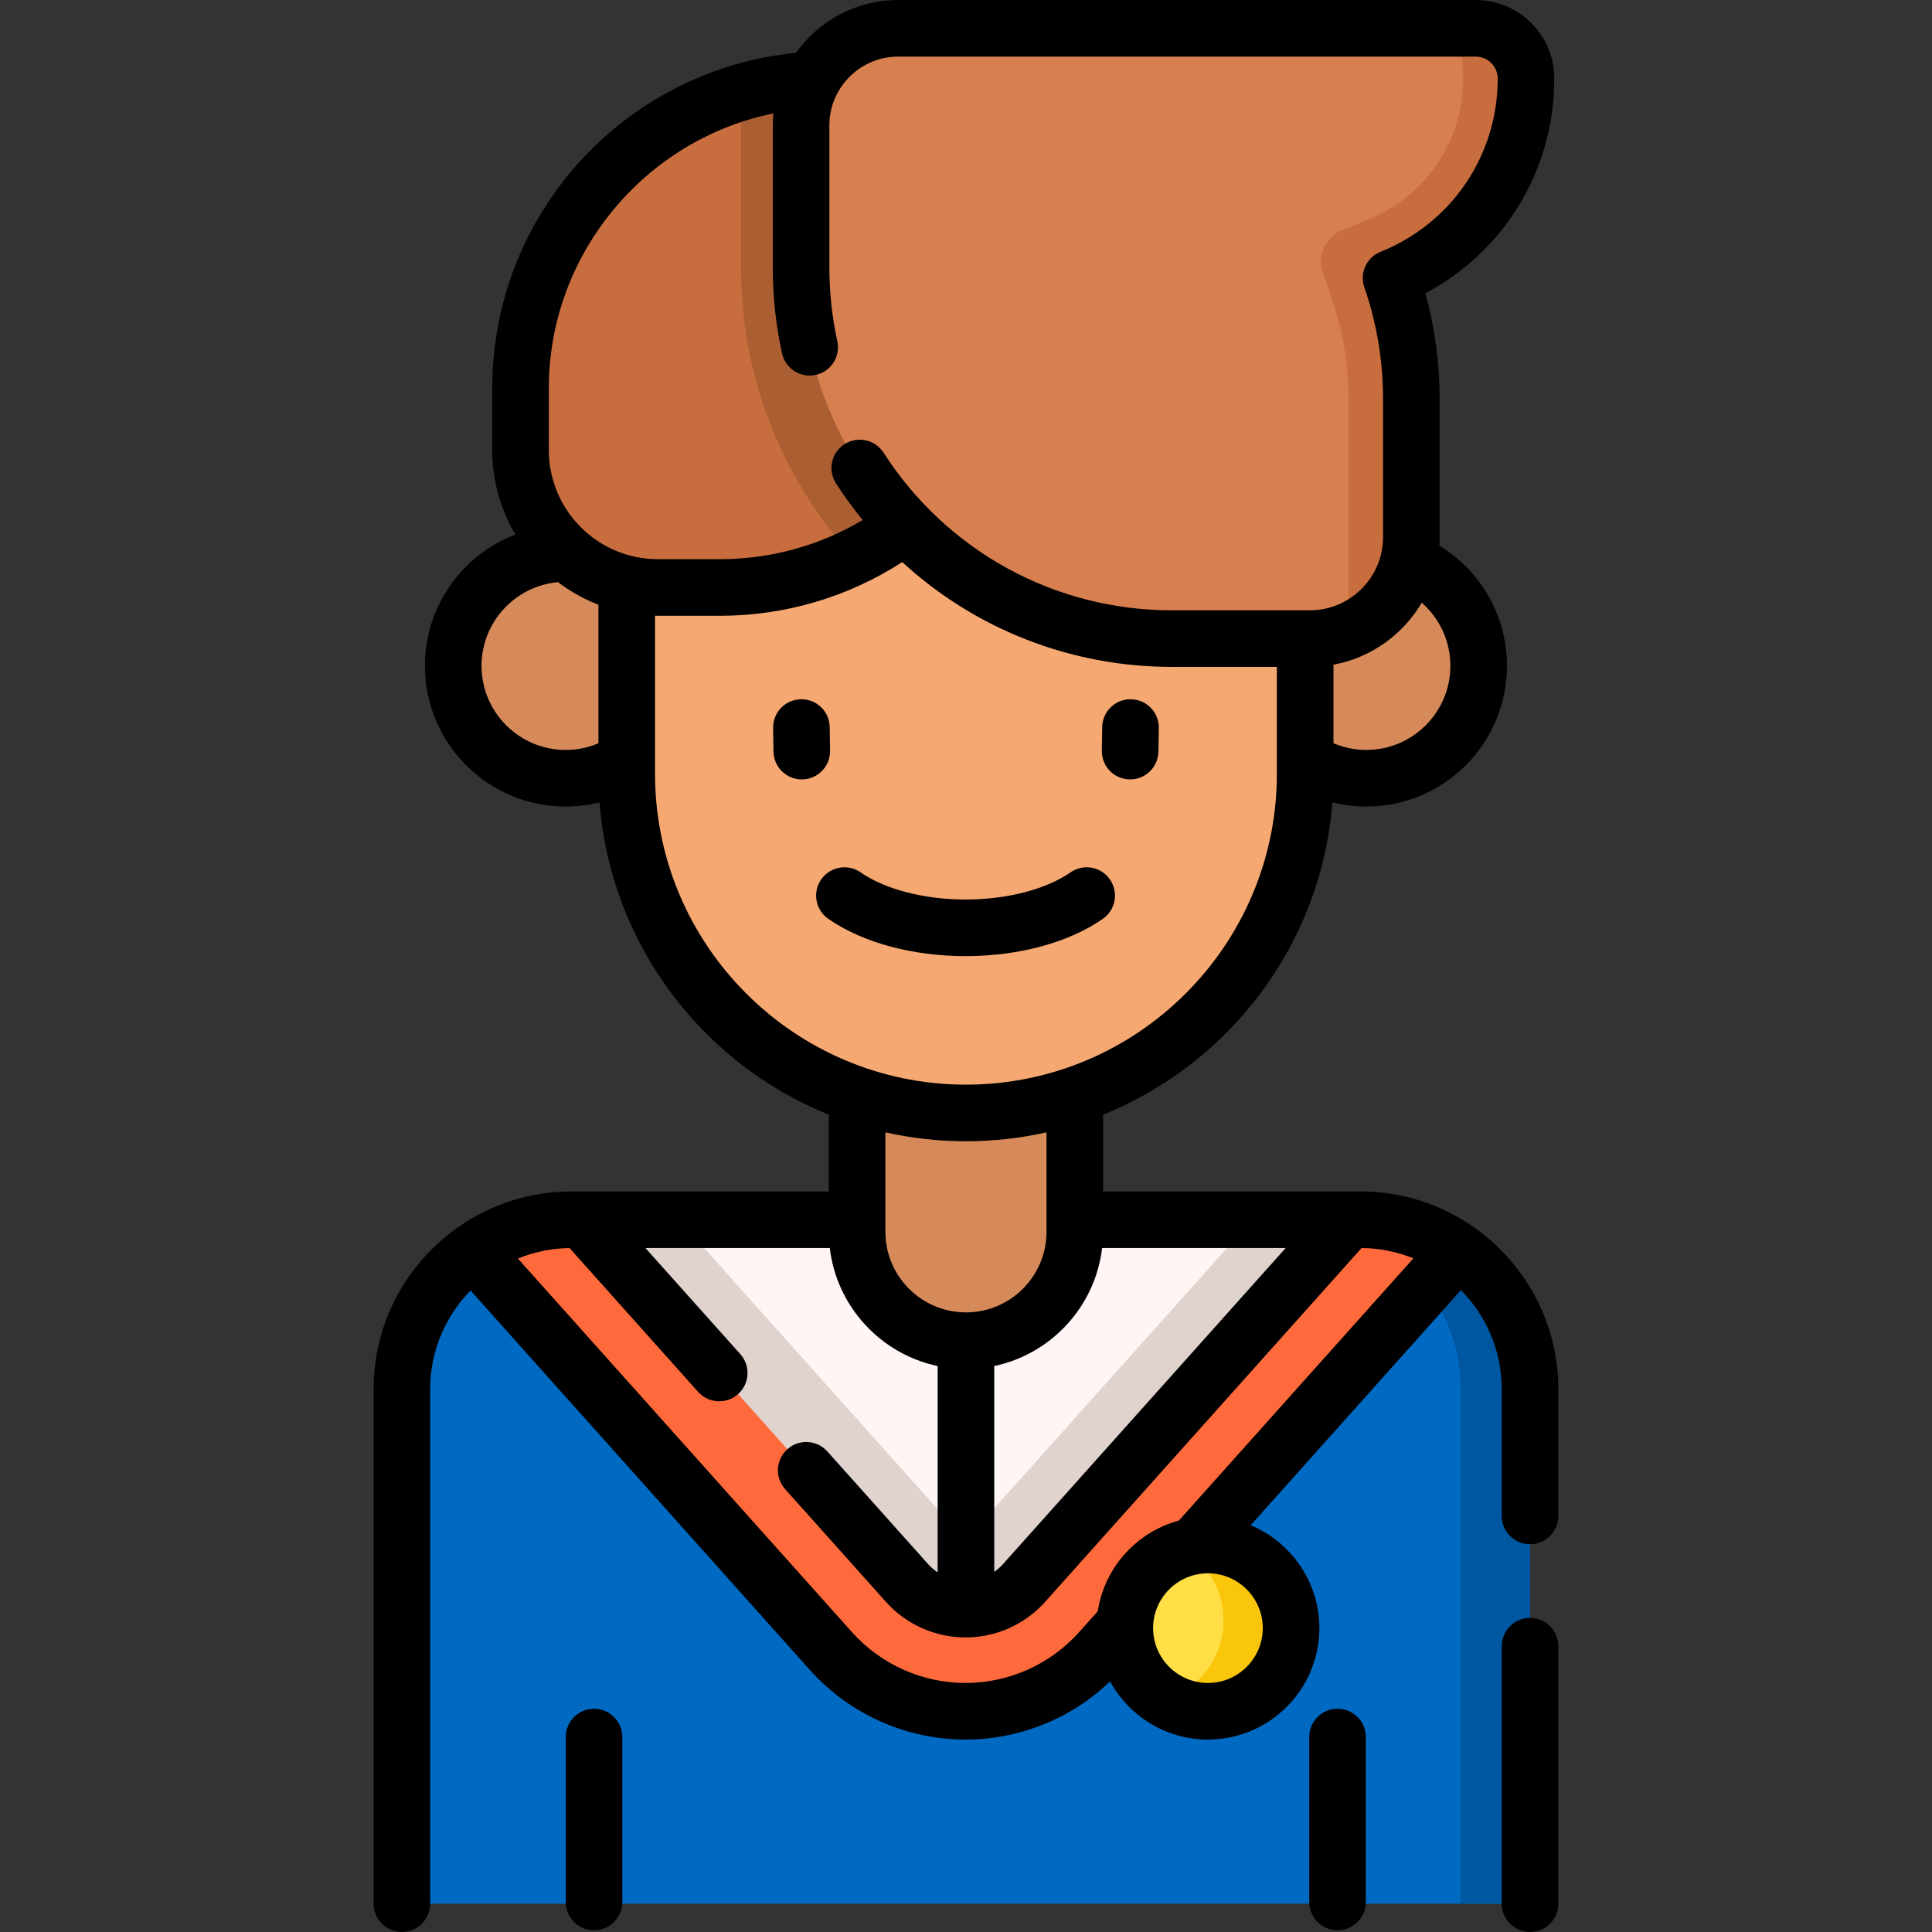 <svg height="65pt" viewBox="-99 0 512 512" width="65pt" xmlns="http://www.w3.org/2000/svg">
    <rect x="-99" y="0" width="512" height="512" fill="#333333" stroke="none"/>
    <path d="m306.477 368.168v136.332h-298.977v-136.332c0-15.125 7.465-28.496 18.91-36.625 3.852-2.758 8.16-4.898 12.781-6.328 4.184-1.277 8.625-1.977 13.227-1.977h209.129c4.613 0 9.055.699 13.238 1.977 4.57 1.406 8.836 3.531 12.656 6.234 11.512 8.129 19.035 21.543 19.035 36.719zm0 0"
          fill="#006ac3"/>
    <path d="m306.473 368.168v136.332h-18.402v-136.332c0-20.211-13.34-37.301-31.691-42.949-4.176-1.281-8.621-1.98-13.227-1.98h18.402c4.605 0 9.051.699 13.227 1.98 18.352 5.648 31.691 22.738 31.691 42.949zm0 0"
          fill="#0057a1"/>
    <path d="m287.441 331.449-94.871 106.09c-9.074 10.148-22.082 15.969-35.688 15.969-13.609 0-26.609-5.82-35.684-15.969l-94.789-105.996c3.852-2.758 8.16-4.898 12.781-6.328 4.184-1.277 8.625-1.977 13.227-1.977h209.129c4.609 0 9.055.699 13.238 1.977 4.57 1.406 8.836 3.531 12.656 6.234zm0 0"
          fill="#ff6a3d"/>
    <path d="m55.277 323.238 86.09 96.266c8.273 9.254 22.758 9.254 31.031 0l86.09-96.266zm0 0"
          fill="#e0d3ce"/>
    <path d="m80.891 323.238 72.105 80.633c2.074 2.316 5.699 2.316 7.77 0l72.109-80.633zm0 0"
          fill="#fff5f5"/>
    <g fill="#d68a5a">
        <path d="m156.988 355.297c-15.934 0-28.848-12.914-28.848-28.844v-65.281h57.691v65.281c0 15.93-12.914 28.844-28.844 28.844zm0 0"/>
        <path d="m80.668 176.465c0 16.445-13.332 29.777-29.777 29.777s-29.777-13.332-29.777-29.777c0-16.445 13.332-29.777 29.777-29.777s29.777 13.332 29.777 29.777zm0 0"/>
        <path d="m292.863 176.465c0 16.445-13.332 29.777-29.777 29.777-16.445 0-29.777-13.332-29.777-29.777 0-16.445 13.332-29.777 29.777-29.777 16.445 0 29.777 13.332 29.777 29.777zm0 0"/>
    </g>
    <path d="m156.988 294.945c-49.648 0-89.898-40.25-89.898-89.898v-59.68c0-49.648 40.25-89.898 89.898-89.898 49.648 0 89.898 40.25 89.898 89.898v59.68c0 49.648-40.25 89.898-89.898 89.898zm0 0"
          fill="#f5a871"/>
    <path d="m173.59 30.996v42.852c0 32.535-19 60.645-46.504 73.844-10.691 5.121-22.676 7.996-35.34 7.996h-16.395c-20.105 0-36.402-16.297-36.402-36.398v-16.398c0-37.418 25.117-68.98 59.422-78.738 7.121-2.02 14.641-3.102 22.422-3.102h42.848c5.496 0 9.949 4.453 9.949 9.945zm0 0"
          fill="#c86d3d"/>
    <path d="m173.59 30.996v42.852c0 32.535-19 60.645-46.504 73.844-18.449-20.293-29.711-47.246-29.711-76.77v-37.68c0-3.121.348-6.168.996-9.09 7.121-2.02 14.641-3.102 22.422-3.102h42.848c5.492 0 9.949 4.453 9.949 9.945zm0 0"
          fill="#ac5e33"/>
    <path d="m243.148 431.473c0 12.168-9.863 22.031-22.031 22.031-12.168 0-22.031-9.863-22.031-22.031 0-12.168 9.863-22.031 22.031-22.031 12.168 0 22.031 9.863 22.031 22.031zm0 0"
          fill="#ffde46"/>
    <path d="m243.152 431.473c0 12.164-9.867 22.031-22.035 22.031-4.105 0-7.965-1.133-11.258-3.094 8.922-2.812 15.387-11.16 15.387-21.008 0-8.047-4.316-15.086-10.773-18.938 2.102-.668 4.328-1.023 6.645-1.023 12.168 0 22.035 9.867 22.035 22.031zm0 0"
          fill="#f9c60b"/>
    <path d="m292.082 7.5h-153.047c-14.219 0-25.746 11.527-25.746 25.742v37.68c0 54.301 44.02 98.316 98.316 98.316h36.5c14.871 0 26.926-12.055 26.926-26.922v-36.5c0-11.254-1.898-22.062-5.379-32.133 20.957-8.406 35.762-28.895 35.762-52.855-.004-7.359-5.969-13.328-13.332-13.328zm0 0"
          fill="#d77f4f"/>
    <path d="m269.656 73.688c3.477 10.066 5.371 20.879 5.371 32.125v36.5c0 14.684-11.75 26.621-26.363 26.914 5.414-.293 9.711-4.777 9.711-10.262v-53.148c0-9.148-1.5-18.121-4.453-26.684l-2.332-6.746c-1.598-4.621.715-9.684 5.254-11.504l6.609-2.648c14.344-5.758 23.949-18.91 25.176-34.086v-6.512c0-4.52-2.727-8.453-6.68-10.137h10.137c3.672 0 7.012 1.496 9.43 3.902 2.402 2.414 3.902 5.754 3.902 9.43-.004 23.953-14.812 44.445-35.762 52.855zm0 0"
          fill="#c86d3d"/>
    <path d="m306.477 428.762c-4.145 0-7.5 3.355-7.5 7.5v68.238c0 4.141 3.355 7.5 7.5 7.5 4.141 0 7.5-3.359 7.5-7.5v-68.238c0-4.145-3.359-7.5-7.5-7.5zm0 0"/>
    <path d="m292.289 325.738c-.348-.297-.719-.566-1.105-.789-8.434-5.801-18.641-9.207-29.629-9.207h-68.223v-20.336c33.523-13.535 57.855-45.199 60.762-82.777 2.93.727 5.949 1.113 8.992 1.113 20.555 0 37.277-16.723 37.277-37.277 0-13.18-6.887-25.172-17.918-31.863.051-.758.082-1.516.082-2.285v-36.5c0-9.555-1.27-18.977-3.777-28.098 20.961-11.109 34.16-32.754 34.16-56.891.004-11.484-9.34-20.828-20.828-20.828h-153.047c-11.168 0-21.059 5.539-27.09 14.008-21.59 2.125-41.57 11.969-56.469 27.922-15.496 16.594-24.031 38.246-24.031 60.965v16.391c0 8.16 2.246 15.809 6.145 22.363-14.004 5.367-23.98 18.945-23.98 34.816 0 20.555 16.727 37.277 37.277 37.277 3.035 0 6.062-.383 8.996-1.109 2.91 37.578 27.238 69.238 60.758 82.773v20.336h-68.219c-11.062 0-21.332 3.453-29.801 9.328-.344.203-.672.441-.992.707-13.094 9.539-21.629 24.98-21.629 42.387v136.332c0 4.145 3.359 7.5 7.5 7.5s7.5-3.355 7.5-7.5v-136.332c0-10.176 4.09-19.41 10.699-26.164l89.91 100.539c10.492 11.734 25.539 18.465 41.273 18.465 14.312 0 28.039-5.578 38.305-15.414 5.016 9.176 14.758 15.414 25.93 15.414 16.285 0 29.531-13.25 29.531-29.531 0-12.273-7.527-22.816-18.203-27.27l55.723-62.312c6.676 6.762 10.809 16.043 10.809 26.273v33.574c0 4.141 3.355 7.5 7.5 7.5 4.141 0 7.5-3.359 7.5-7.5v-33.574c0-17.43-8.559-32.891-21.688-42.426zm-127.801 36.277c15.086-3.18 26.746-15.738 28.582-31.273h48.645l-74.91 83.762c-.703.785-1.48 1.465-2.316 2.051zm120.875-185.551c0 12.285-9.992 22.277-22.277 22.277-3.004 0-5.965-.613-8.699-1.773v-20.812c9.957-1.848 18.426-7.988 23.395-16.43 4.738 4.156 7.582 10.199 7.582 16.738zm-238.918-73.57c0-35.57 25.473-65.902 59.5-72.84-.098 1.051-.156 2.113-.156 3.188v37.684c0 7.629.824 15.27 2.453 22.703.887 4.047 4.887 6.609 8.93 5.727 4.047-.887 6.609-4.883 5.723-8.93-1.395-6.387-2.102-12.949-2.102-19.5v-37.684c0-10.059 8.184-18.242 18.242-18.242h153.051c3.211 0 5.828 2.617 5.828 5.828 0 20.316-12.188 38.328-31.051 45.898-3.715 1.488-5.605 5.629-4.297 9.41 3.293 9.531 4.965 19.516 4.965 29.68v36.5c0 10.711-8.715 19.426-19.426 19.426h-36.5c-31.051 0-59.629-15.617-76.449-41.777-2.238-3.484-6.879-4.492-10.363-2.25-3.484 2.238-4.492 6.879-2.254 10.363 2.191 3.406 4.562 6.652 7.082 9.746-11.441 6.789-24.441 10.367-37.875 10.367h-16.395c-15.938 0-28.906-12.965-28.906-28.902zm-17.836 73.57c0-11.605 8.922-21.16 20.266-22.184 3.25 2.465 6.852 4.48 10.715 5.973v36.719c-2.742 1.172-5.66 1.77-8.699 1.77-12.285 0-22.281-9.992-22.281-22.277zm45.98 28.582v-41.875c.254.004.508.02.762.02h16.395c17.266 0 33.938-4.922 48.363-14.23 19.266 17.703 44.582 27.777 71.496 27.777h27.781v28.309c0 45.434-36.965 82.398-82.398 82.398-45.434 0-82.398-36.965-82.398-82.398zm82.398 97.398c7.328 0 14.473-.82 21.344-2.363v26.371c0 11.77-9.574 21.344-21.344 21.344s-21.348-9.574-21.348-21.344v-26.371c6.875 1.543 14.016 2.363 21.348 2.363zm-.105 143.559c-11.473 0-22.441-4.906-30.094-13.465l-88.535-99.004c4.23-1.738 8.848-2.719 13.684-2.781l34.074 38.105c1.484 1.656 3.535 2.5 5.594 2.5 1.781 0 3.566-.629 4.996-1.91 3.09-2.762 3.355-7.504.594-10.59l-25.145-28.117h48.852c1.836 15.531 13.496 28.094 28.586 31.273v54.676c-.914-.617-1.77-1.336-2.531-2.188l-26.703-29.859c-2.762-3.086-7.5-3.352-10.59-.59-3.086 2.762-3.352 7.5-.59 10.59l26.703 29.855c5.363 6 13.059 9.441 21.105 9.441 8.047 0 15.738-3.441 21.105-9.441l83.844-93.754c4.852.039 9.484 1.004 13.734 2.727l-62.137 69.488c-11.172 3.016-19.742 12.426-21.508 24.051l-4.945 5.527c-7.648 8.559-18.621 13.465-30.094 13.465zm64.234 0c-8.012 0-14.531-6.52-14.531-14.531 0-8.012 6.52-14.531 14.531-14.531 8.012 0 14.531 6.52 14.531 14.531 0 8.012-6.52 14.531-14.531 14.531zm0 0"/>
    <path d="m58.422 452.832c-4.145 0-7.5 3.359-7.5 7.5v43.711c0 4.145 3.355 7.5 7.5 7.5 4.141 0 7.5-3.355 7.5-7.5v-43.711c0-4.141-3.359-7.5-7.5-7.5zm0 0"/>
    <path d="m255.461 452.832c-4.141 0-7.5 3.359-7.5 7.5v43.711c0 4.145 3.359 7.5 7.5 7.5 4.141 0 7.5-3.355 7.5-7.5v-43.711c0-4.141-3.359-7.5-7.5-7.5zm0 0"/>
    <path d="m120.977 198.934-.094-6.242c-.066-4.141-3.465-7.453-7.617-7.383-4.141.062-7.445 3.473-7.383 7.613l.098 6.246c.062 4.102 3.41 7.383 7.496 7.383h.121c4.137-.062 7.445-3.473 7.379-7.617zm0 0"/>
    <path d="m200.379 206.551h.121c4.086 0 7.43-3.281 7.496-7.383l.098-6.246c.062-4.141-3.242-7.551-7.383-7.613-4.152-.066-7.551 3.238-7.617 7.383l-.098 6.242c-.062 4.145 3.242 7.555 7.383 7.617zm0 0"/>
    <path d="m195.137 233.055c-2.367-3.398-7.039-4.238-10.438-1.871-6.477 4.508-16.875 7.199-27.816 7.199-10.941 0-21.34-2.691-27.816-7.199-3.398-2.367-8.074-1.527-10.438 1.871-2.367 3.398-1.531 8.074 1.871 10.441 9.027 6.281 22.289 9.887 36.383 9.887 14.098 0 27.359-3.602 36.387-9.887 3.398-2.367 4.234-7.043 1.867-10.441zm0 0"/>
</svg>